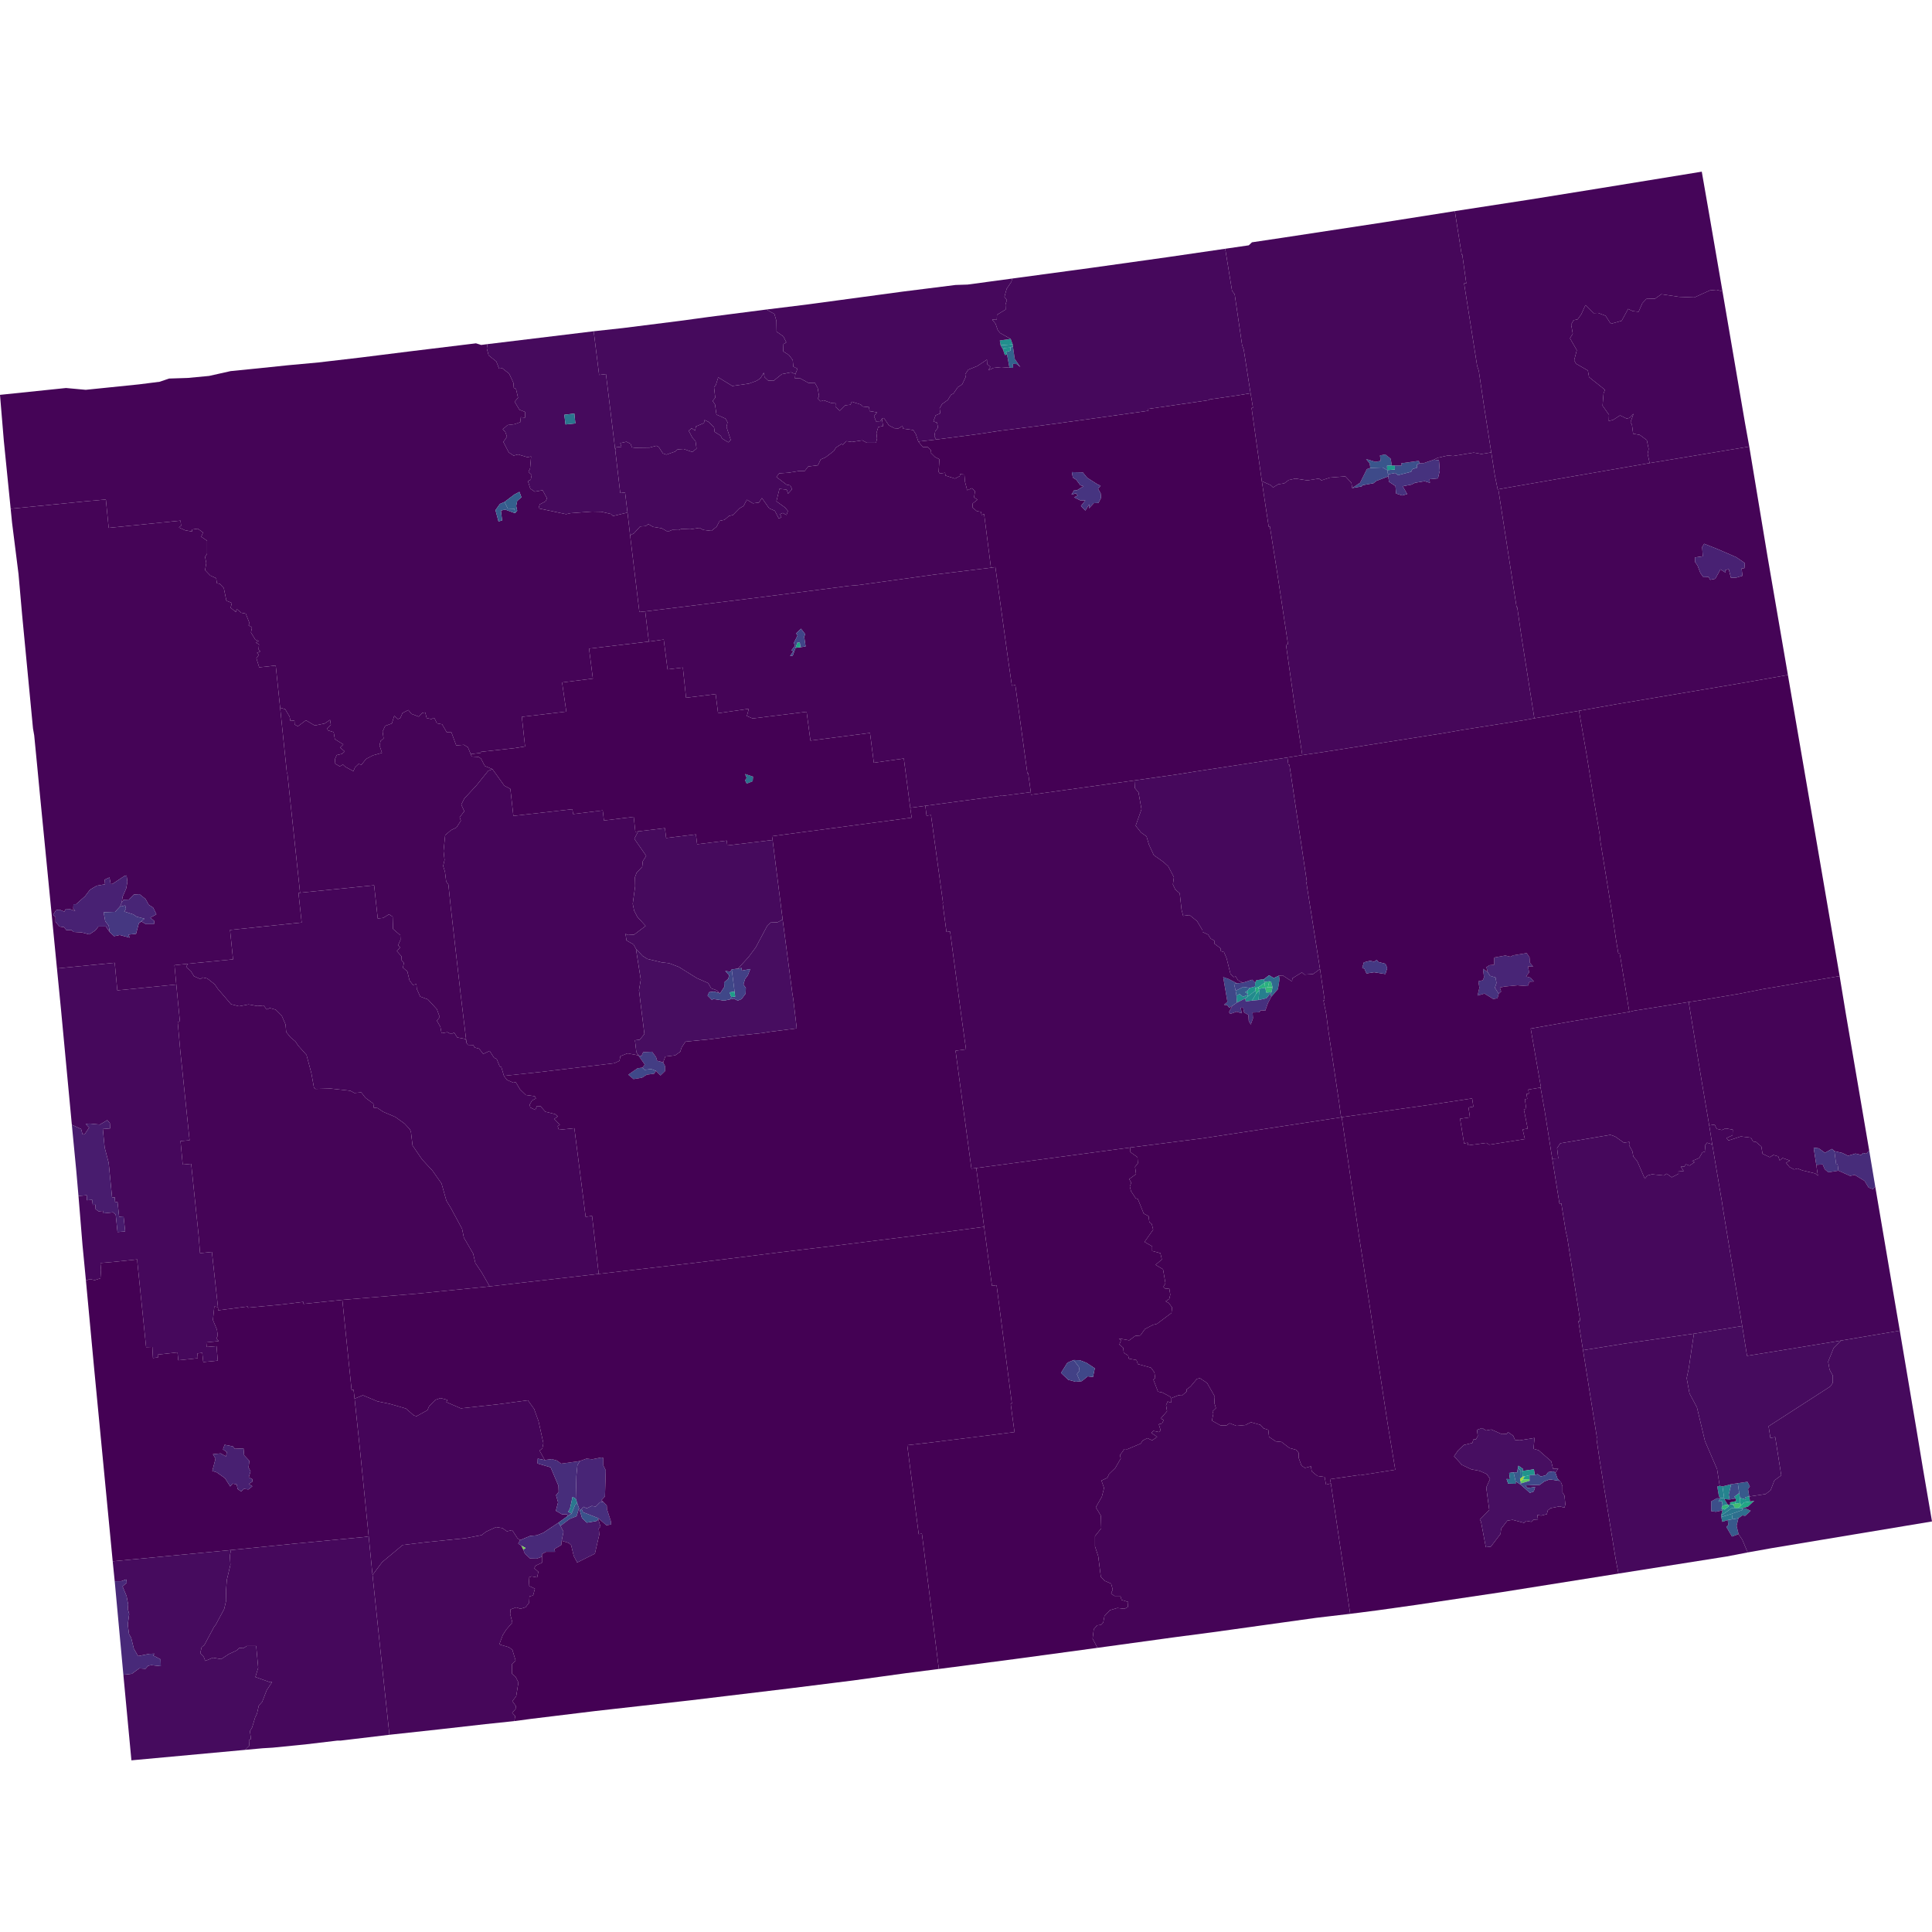 <?xml version="1.0" encoding="utf-8"?>
<!DOCTYPE svg PUBLIC "-//W3C//DTD SVG 1.1//EN" "http://www.w3.org/Graphics/SVG/1.1/DTD/svg11.dtd">
<!-- Generated by geo2svg 2.3.2. https://d3js.org/d3-geo-projection/ -->
<svg version="1.1" xmlns="http://www.w3.org/2000/svg" xmlns:xlink="http://www.w3.org/1999/xlink" width="960" height="960" viewBox="0 0 960 960" fill="none">
  <path id="001963400" fill="#a5db36" d="M755.3,734.8L756.6,733.7L757.6,733.6L756.7,735.1L755.7,736L755.4,736.2Z"></path>
  <path id="001963900" fill="#440154" d="M666.7,555.1L682.5,552.9L713.7,548.5L731.5,545.8L732.1,549.9L729.7,550.3L730.4,555.2L725.5,555.9L727.5,568.2L729.3,567.8L729.5,569.1L738.6,567.9L740,568.8L757.7,566L756.6,561.2L759.1,560.8L757.2,551.2L758.4,551L757.7,546.2L758.9,546L758.5,543.6L759.7,543.4L759.4,541.4L765.5,540.4L767.6,552.3L771.3,575.7L774.9,598.1L775.8,597.9L778,611.7L778.8,615.2L785.2,656.3L784.3,656.5L786.6,670.9L793.5,714.3L793.3,715L794.9,725.8L802.7,774L804.2,781.9L746.4,791.1L704.1,797.4L684.2,800.2L670.9,801.9L661.3,737.1L660.9,735L675.5,732.9L675.6,733.1L693.3,730.3L689.5,707.4L682.2,659.5L677.6,629L675.2,613.6ZM775.7,736.7L773.9,734.7L772.9,731.8L774.3,729.7L771.7,729.8L770.8,726.1L764.5,720.6L762,719.9L762.5,714.5L755.2,715.7L752.8,715.5L751.9,713.4L749.3,711.6L748.7,712.5L746.2,712.6L741,710.3L738.4,710.8L736.5,709.6L733.9,710.5L734.3,713.5L733.4,715.2L732.1,715.3L731.6,717L727.4,718L724.6,720.6L722.5,723.6L726.4,727.9L731.1,730.1L735.3,730.9L738.8,732.5L740.4,734.9L738.5,739.1L740,750.3L735.3,755.1L735.9,756.1L738.3,768.8L740.8,768.5L745.6,762.2L745.9,759.6L749,755.6L751.6,755.2L757.3,756.7L758.3,755.7L760.9,756.2L762,755.1L764.2,755L763.9,752.8L765.8,753.1L768.6,752.4L769.1,750.5L770.5,749.4L775,748.5L777.4,749.2L777.8,747.5L777.4,743.2L776.4,741.6L776.4,738.5Z"></path>
  <path id="003962600" fill="#450457" d="M313.1,266L315,265L318.1,261.6L320.9,261.4L322.1,260.4L324.5,261.8L328.8,262.5L331.8,264.2L334.1,263.3L337.2,263.4L338.6,262.8L343,263L347.6,262.3L349.4,263.3L353.5,263.8L356.1,261.7L357.6,258.8L360,258.3L362.2,256.4L364.2,255.9L367.3,252.7L369.5,251.4L371.1,248.3L374.1,250.1L377.1,249.7L378.6,247.5L382.2,252.6L385,253.8L387,257.7L388.3,257L387.6,255.5L389,254.9L390.8,255.9L391.5,253.9L390.1,252.2L385.8,249.1L387.3,242.9L390.9,243.3L391.6,245.3L393.6,243.1L392.7,241.2L390.8,240.8L385.8,237L387.2,235.2L391.7,234.9L397.3,234L399.9,234L401.6,231.8L406.4,231.2L407.8,228.3L410.3,227.2L414.3,224.1L415.4,222.4L418.1,220.6L418.8,221L420.6,219.2L423.3,219.6L428.5,218.8L430.7,220L435.3,220L435.8,217.9L435.5,215.2L436.4,212.2L438.8,211.7L438.2,208.1L439.2,207.7L441.7,211.4L444.5,212.8L446.4,212.9L448.4,211.7L448.8,213L453.8,213.7L455.1,215.8L456.3,219.4L458.6,222.2L460.9,222.1L462.7,223.8L462.3,224.8L464.6,227.1L466.8,228.2L466.4,234.5L467,235.3L469.6,234.9L469.8,236.3L474.5,237.8L476.9,236.6L477.1,235.6L479.2,235.8L479.5,239.4L480.6,243.6L483,242.6L484.5,244.1L484,247.1L485.7,248.3L483.3,250.2L483.2,252.2L485.4,254L487.4,254.3L487.8,255.9L489,255.4L492.4,282.1L464.4,285.5L426.7,290.7L422,291.1L398,294.2L372.8,297.4L320.6,303.8L317.7,304.1Z"></path>
  <path id="005000100" fill="#46075a" d="M627,239.1L631.3,241L632.6,242.2L635.2,240.6L638.1,240.2L640.4,238.5L643.7,237.8L649.6,238.7L655.4,237.8L656.6,238.7L660.9,237.3L668.5,236.7L671.5,239.9L671.9,242.5L676.6,241.7L677,241.1L682.5,240.1L683.8,239L689.8,236.7L690.2,239.4L693.4,241.5L693.7,245.2L696.7,246.2L699.2,245.5L697,241.6L701.3,240.8L703.1,239.9L707.9,239.1L710.5,239.9L710.3,238.1L714.5,237.7L715.4,233.9L715,228.7L712.5,228.4L714.3,227.5L719.6,226.3L722,226.6L732.3,224.9L736.1,225.6L741,224.8L742.8,236.4L744.2,243.2L744.5,243.1L753.6,301.8L753.9,301.7L756,316.3L762.3,356.2L762.5,356.9L756.9,357.9L726.5,362.7L717.4,364.3L688.1,368.9L658.7,373.5L647.1,375.2L643.9,354.3L643.7,353.4L639,320.3L640,320.1L634.7,285L631,261.6L630.4,261.7Z"></path>
  <path id="001962700" fill="#470e61" d="M772.9,731.8L771.9,731.1L769.3,731.5L768.2,733L765.6,733.7L764.1,732.5L762.6,732.9L762.2,730.1L756.4,730.9L756.9,730L754.5,728.3L754.2,729.6L753.9,731.6L752.1,731.6L749.9,731.9L750.3,735L748.6,734.9L749.4,737.2L753.1,737.3L753.1,736.1L755.5,737.6L760.2,741.8L762.1,741.1L762.8,738.9L759.1,739.4L757.9,738.1L765.1,737.8L767.4,736.1L770,735.1L775.3,735.9L775.7,736.7L776.4,738.5L776.4,741.6L777.4,743.2L777.8,747.5L777.4,749.2L775,748.5L770.5,749.4L769.1,750.5L768.6,752.4L765.8,753.1L763.9,752.8L764.2,755L762,755.1L760.9,756.2L758.3,755.7L757.3,756.7L751.6,755.2L749,755.6L745.9,759.6L745.6,762.2L740.8,768.5L738.3,768.8L735.9,756.1L735.3,755.1L740,750.3L738.5,739.1L740.4,734.9L738.8,732.5L735.3,730.9L731.1,730.1L726.4,727.9L722.5,723.6L724.6,720.6L727.4,718L731.6,717L732.1,715.3L733.4,715.2L734.3,713.5L733.9,710.5L736.5,709.6L738.4,710.8L741,710.3L746.2,712.6L748.7,712.5L749.3,711.6L751.9,713.4L752.8,715.5L755.2,715.7L762.5,714.5L762,719.9L764.5,720.6L770.8,726.1L771.7,729.8L774.3,729.7Z"></path>
  <path id="001962800" fill="#2e6f8e" d="M752.1,731.6L753.1,736.1L753.1,737.3L749.4,737.2L748.6,734.9L750.3,735L749.9,731.9Z"></path>
  <path id="001962900" fill="#38598c" d="M752.1,731.6L753.9,731.6L754.2,729.6L755.4,730.4L755.3,734.8L755.4,736.2L755.5,737.6L753.1,736.1Z"></path>
  <path id="001963000" fill="#2a768e" d="M756.4,730.9L756.6,733.7L755.3,734.8L755.4,730.4L754.2,729.6L754.5,728.3L756.9,730Z"></path>
  <path id="001963100" fill="#20938c" d="M756.4,730.9L762.2,730.1L762.6,732.9L760,733L757.6,733.6L756.6,733.7Z"></path>
  <path id="001963500" fill="#1fa088" d="M757.6,733.6L760,733L760,735L756.7,735.1Z"></path>
  <path id="001963600" fill="#60ca60" d="M755.7,736L756.7,735.1L760,735L760.1,735.8L755.8,737.1Z"></path>
  <path id="001963700" fill="#3f4889" d="M755.4,736.2L755.7,736L755.8,737.1L760.1,735.8L760,735L760,733L762.6,732.9L764.1,732.5L765.6,733.7L768.2,733L769.3,731.5L771.9,731.1L772.9,731.8L773.9,734.7L775.7,736.7L775.3,735.9L770,735.1L767.4,736.1L765.1,737.8L757.9,738.1L759.1,739.4L762.8,738.9L762.1,741.1L760.2,741.8L755.5,737.6Z"></path>
  <path id="003962700" fill="#46085c" d="M305.7,223.6L306.1,222.3L308.8,222L308.2,220.2L311.3,219.5L313.3,220.5L314,222.3L315.6,222.5L322.8,222.4L326.1,221.5L327.3,222.1L329.4,225.3L331.1,225.9L335.4,224.4L336.7,223.3L339.7,223.1L344,224.6L346.1,222.9L345.6,219.2L344,217.4L342.2,214L343.7,212.8L345.4,214L345.8,211.9L349.8,210.2L350.1,208.7L352,209.6L354.8,212.3L355.1,214.6L358.1,216.5L358.8,217.9L361.9,219.8L363.1,218.6L361,212.2L361.5,209.8L360.5,208L356,206L355.3,201L354.1,199.2L355.4,197.6L354.8,192.4L355.7,191.3L356.9,187.5L363.9,191.8L372.2,190.6L376,189.2L377.9,187.9L379.5,185.2L379.9,187.4L381.7,189.1L384.4,189.2L388.5,185.9L393.1,185L395.2,185.9L395,188L397.4,187.9L401.8,190.3L404.9,190.2L406.3,192.8L407,197L406.3,198L407.7,199.4L409.3,198.9L413.2,200.3L415.2,200.4L415.1,202.1L417.3,204.1L420,201.4L422.6,201.1L423.2,199.6L427.7,201L428.7,202L431.8,202.3L432.1,204.3L435.8,204.9L434.3,206.7L435.3,209.4L437.4,209.3L438.2,208.1L438.8,211.7L436.4,212.2L435.5,215.2L435.8,217.9L435.3,220L430.7,220L428.5,218.8L423.3,219.6L420.6,219.2L418.8,221L418.1,220.6L415.4,222.4L414.3,224.1L410.3,227.2L407.8,228.3L406.4,231.2L401.6,231.8L399.9,234L397.3,234L391.7,234.9L387.2,235.2L385.8,237L390.8,240.8L392.7,241.2L393.6,243.1L391.6,245.3L390.9,243.3L387.3,242.9L385.8,249.1L390.1,252.2L391.5,253.9L390.8,255.9L389,254.9L387.6,255.5L388.3,257L387,257.7L385,253.8L382.2,252.6L378.6,247.5L377.1,249.7L374.1,250.1L371.1,248.3L369.5,251.4L367.3,252.7L364.2,255.9L362.2,256.4L360,258.3L357.6,258.8L356.1,261.7L353.5,263.8L349.4,263.3L347.6,262.3L343,263L338.6,262.8L337.2,263.4L334.1,263.3L331.8,264.2L328.8,262.5L324.5,261.8L322.1,260.4L320.9,261.4L318.1,261.6L315,265L313.1,266L311.8,254.7L310.6,244.7L308.2,245Z"></path>
  <path id="003962800" fill="#460a5d" d="M295,164.6L309.6,163L337.4,159.5L352.1,157.5L380.8,153.8L384.8,156L385.8,159.5L385.9,164.8L389.3,167.2L390.7,170.1L389.3,171L389.2,174.6L392,176.4L393.9,178.9L394.2,182.2L396.3,183.2L395.2,185.9L393.1,185L388.5,185.9L384.4,189.2L381.7,189.1L379.9,187.4L379.5,185.2L377.9,187.9L376,189.2L372.2,190.6L363.9,191.8L356.9,187.5L355.7,191.3L354.8,192.4L355.4,197.6L354.1,199.2L355.3,201L356,206L360.5,208L361.5,209.8L361,212.2L363.1,218.6L361.9,219.8L358.8,217.9L358.1,216.5L355.1,214.6L354.8,212.3L352,209.6L350.1,208.7L349.8,210.2L345.8,211.9L345.4,214L343.7,212.8L342.2,214L344,217.4L345.6,219.2L346.1,222.9L344,224.6L339.7,223.1L336.7,223.3L335.4,224.4L331.1,225.9L329.4,225.3L327.3,222.1L326.1,221.5L322.8,222.4L315.6,222.5L314,222.3L313.3,220.5L311.3,219.5L308.2,220.2L308.8,222L306.1,222.3L305.7,223.6L301.1,185.9L297.7,186.3Z"></path>
  <path id="005000200" fill="#46327e" d="M689.7,235.7L693.2,235L694.7,236.1L701.2,234.4L701.8,233.1L704.1,232.4L704.1,230.8L705.4,230.2L707.5,230.1L712.5,228.4L715,228.7L715.4,233.9L714.5,237.7L710.3,238.1L710.5,239.9L707.9,239.1L703.1,239.9L701.3,240.8L697,241.6L699.2,245.5L696.7,246.2L693.7,245.2L693.4,241.5L690.2,239.4L689.8,236.7Z"></path>
  <path id="005000300" fill="#3c508b" d="M689.3,233.6L693.1,233.3L693.1,231.3L696.5,231.3L696.3,230.2L705,229L705.4,230.2L704.1,230.8L704.1,232.4L701.8,233.1L701.2,234.4L694.7,236.1L693.2,235L689.7,235.7Z"></path>
  <path id="005000400" fill="#1e9b8a" d="M691.6,231.3L693.1,231.3L693.1,233.3L689.3,233.6L689.2,231.4Z"></path>
  <path id="005000500" fill="#3e4a89" d="M671.9,242.5L675.8,239.9L679.2,233.1L680.9,232.5L687,232.3L689.3,233.6L689.7,235.7L689.8,236.7L683.8,239L682.5,240.1L677,241.1L676.6,241.7Z"></path>
  <path id="005000600" fill="#39568c" d="M691.6,231.3L689.2,231.4L689.3,233.6L687,232.3L680.9,232.5L680.6,230.3L678.8,228.1L683.5,229.5L686,229L685.7,226.3L688.3,225.8L691,227.9Z"></path>
  <path id="005000700" fill="#46075a" d="M608.8,123.6L620.5,121.9L622.1,120.4L637.5,118.1L687.4,110.5L722.9,104.9L726.3,126.6L726.6,126.5L728.6,140.8L727.5,140.8L734,181.9L734.8,184.2L737.3,201.1L741,224.8L736.1,225.6L732.3,224.9L722,226.6L719.6,226.3L714.3,227.5L712.5,228.4L707.5,230.1L705.4,230.2L705,229L696.3,230.2L696.5,231.3L693.1,231.3L691.6,231.3L691,227.9L688.3,225.8L685.7,226.3L686,229L683.5,229.5L678.8,228.1L680.6,230.3L680.9,232.5L679.2,233.1L675.8,239.9L671.9,242.5L671.5,239.9L668.5,236.7L660.9,237.3L656.6,238.7L655.4,237.8L649.6,238.7L643.7,237.8L640.4,238.5L638.1,240.2L635.2,240.6L632.6,242.2L631.3,241L627,239.1L621.9,202.7L622.6,202.6L621.4,195.4L618,173.7L617.2,171.5L613.5,146.2L612.2,144.5Z"></path>
  <path id="007967600" fill="#440154" d="M489,609.6L485.1,580.4L561.6,570.2L561.7,572.5L565.2,575L565.4,578L564,579.8L564.5,583.4L561.1,585.9L562.1,587.7L561.4,589.6L562,591.9L564.3,595.4L565.4,595.8L568.3,603L570.7,604.3L571.1,607.2L572.3,608.2L573,611L568.7,617.1L572.5,619.3L572.5,621.6L576.6,622.7L577.3,625.8L574.2,628.5L577.9,630.7L579.1,637.6L578.1,639.4L579.1,640.4L581,640.2L581.5,643.3L581,645.4L579.2,646.6L580.8,647.5L582.4,649.7L582.1,652.4L574.9,657.8L572.9,658.3L568.9,660.4L566.6,663.6L564.1,663.8L561.1,666L556,665.1L557,666.1L556.2,668.1L558.1,669.7L558.4,672.2L560.6,673.6L560.9,675.1L564.7,675.8L565.4,677.8L571.9,679.6L573.6,681.9L574,684.7L573.1,685.5L575.4,691.5L577.5,691.9L581.6,694.1L581.8,694.8L581.9,697L580.2,696.4L579.4,698.2L579.9,701.2L576.7,704.9L578.3,705.5L577.4,707.3L575.8,707.7L576.7,710.7L575.9,711.6L573.1,711L572.1,712L575,714L572.5,715.7L570.1,714.6L567.8,715.8L566.8,717.3L560.2,720.1L558.7,720L556.5,723.1L556.9,724.7L554.2,729.4L551.1,732.4L550.2,734.3L547.3,735.7L548.6,739.4L547.5,743.7L544.5,749L547,753.1L547.2,759.4L544.1,763.3L544.1,768.4L545.7,773.3L547,783.5L548.9,785.5L552.1,786.9L552.9,789.8L552.1,791.8L553.7,793L556.7,793L557.3,795L560.6,796L560.4,798.5L558.8,799.4L555.2,799L551.5,800.1L548.8,803L548.2,806.2L547.1,807.4L545.2,807.6L543.5,809.5L542.9,814.2L545.3,818.8L504,824.4L466.5,829.3L458.1,762.1L456.5,762.3L450.8,718.1L462.3,716.8L504.1,711.6L502.2,697.5L502.8,697.4L495.2,638.6L492.9,638.9ZM537.5,686.3L540.5,683.9L543.1,684.2L544,679.9L539.9,677.2L536.6,675.9L533.5,675.8L530.4,677.1L527.2,682.2L530.8,685.6L534.5,686.6Z"></path>
  <path id="007967700" fill="#3f4889" d="M537.5,686.3L536.6,686.2L535.1,682.8L536.4,681.1L536.1,679.2L533.5,675.8L536.6,675.9L539.9,677.2L544,679.9L543.1,684.2L540.5,683.9Z"></path>
  <path id="007967800" fill="#424186" d="M533.5,675.8L536.1,679.2L536.4,681.1L535.1,682.8L536.6,686.2L537.5,686.3L534.5,686.6L530.8,685.6L527.2,682.2L530.4,677.1Z"></path>
  <path id="007968000" fill="#450457" d="M581.8,694.8L585.6,693.3L587.2,693.5L589.6,691.5L589.6,690.4L591.6,688.9L594.7,685.2L596.2,684.8L599.8,687.2L603.6,693.9L603.4,697.1L604.2,699.7L602.5,701.3L602.9,702.5L602.2,705.9L606.5,708.3L609.4,708.3L611,707.2L614.4,708.5L618.8,708.1L621.6,706.7L626.3,708L627.8,709.7L630.2,710.5L630.6,714L633.9,716.2L636.8,716.5L640.7,719.5L644,720.4L645.3,721.9L645.3,724.4L646.7,728.2L648.4,729.4L651.4,728.6L651.8,731.1L654.6,733.4L658.2,733.9L658.9,737.7L661.3,737.1L670.9,801.9L653.9,803.9L602.2,811.1L583.9,813.5L545.3,818.8L542.9,814.2L543.5,809.5L545.2,807.6L547.1,807.4L548.2,806.2L548.8,803L551.5,800.1L555.2,799L558.8,799.4L560.4,798.5L560.6,796L557.3,795L556.7,793L553.7,793L552.1,791.8L552.9,789.8L552.1,786.9L548.9,785.5L547,783.5L545.7,773.3L544.1,768.4L544.1,763.3L547.2,759.4L547,753.1L544.5,749L547.5,743.7L548.6,739.4L547.3,735.7L550.2,734.3L551.1,732.4L554.2,729.4L556.9,724.7L556.5,723.1L558.7,720L560.2,720.1L566.8,717.3L567.8,715.8L570.1,714.6L572.5,715.7L575,714L572.1,712L573.1,711L575.9,711.6L576.7,710.7L575.8,707.7L577.4,707.3L578.3,705.5L576.7,704.9L579.9,701.2L579.4,698.2L580.2,696.4L581.9,697Z"></path>
  <path id="007968100" fill="#440154" d="M561.6,570.2L597.7,565.6L666.4,555.2L666.7,555.1L675.2,613.6L677.6,629L682.2,659.5L689.5,707.4L693.3,730.3L675.6,733.1L675.5,732.9L660.9,735L661.3,737.1L658.9,737.7L658.2,733.9L654.6,733.4L651.8,731.1L651.4,728.6L648.4,729.4L646.7,728.2L645.3,724.4L645.3,721.9L644,720.4L640.7,719.5L636.8,716.5L633.9,716.2L630.6,714L630.2,710.5L627.8,709.7L626.3,708L621.6,706.7L618.8,708.1L614.4,708.5L611,707.2L609.4,708.3L606.5,708.3L602.2,705.9L602.9,702.5L602.5,701.3L604.2,699.7L603.4,697.1L603.6,693.9L599.8,687.2L596.2,684.8L594.7,685.2L591.6,688.9L589.6,690.4L589.6,691.5L587.2,693.5L585.6,693.3L581.8,694.8L581.6,694.1L577.5,691.9L575.4,691.5L573.1,685.5L574,684.7L573.6,681.9L571.9,679.6L565.4,677.8L564.7,675.8L560.9,675.1L560.6,673.6L558.4,672.2L558.1,669.7L556.2,668.1L557,666.1L556,665.1L561.1,666L564.1,663.8L566.6,663.6L568.9,660.4L572.9,658.3L574.9,657.8L582.1,652.4L582.4,649.7L580.8,647.5L579.2,646.6L581,645.4L581.5,643.3L581,640.2L579.1,640.4L578.1,639.4L579.1,637.6L577.9,630.7L574.2,628.5L577.3,625.8L576.6,622.7L572.5,621.6L572.5,619.3L568.7,617.1L573,611L572.3,608.2L571.1,607.2L570.7,604.3L568.3,603L565.4,595.8L564.3,595.4L562,591.9L561.4,589.6L562.1,587.7L561.1,585.9L564.5,583.4L564,579.8L565.4,578L565.2,575L561.7,572.5Z"></path>
  <path id="009956400" fill="#482576" d="M744.7,493.8L742.8,490.8L743.6,488.4L743.1,485.7L740.4,484.9L739.2,483L738.6,480.6L740.1,479.6L742.4,479.4L742.5,475.8L748,474.8L750.5,475.4L751.9,474.7L758.6,473.6L760,475.7L760.2,478.4L761.8,480.3L759.3,480.2L759.8,483.2L758.3,485.2L760.5,485.8L762.2,487.7L760,487.8L759.1,490L753.9,489.6L747.7,490.2L745.3,490.7L745.9,492.7Z"></path>
  <path id="009956500" fill="#46327e" d="M739.2,483L740.4,484.9L743.1,485.7L743.6,488.4L742.8,490.8L744.7,493.8L744.1,496L742,496.4L737.6,493.7L734.2,494.7L735.1,490.8L734.6,487.6L736.8,487.1L737.4,485.6L736.9,481.4Z"></path>
  <path id="009956600" fill="#440154" d="M639.7,376.4L647.1,375.2L658.7,373.5L688.1,368.9L717.4,364.3L726.5,362.7L756.9,357.9L762.5,356.9L784.6,353.2L788.4,375.1L791.6,395.1L794.9,414.9L795.1,417.3L801.1,454.2L803,466.9L804.1,473.6L804.8,473.5L809.6,502.8L781.5,507.4L760.6,511.1L765.7,540.4L765.5,540.4L759.4,541.4L759.7,543.4L758.5,543.6L758.9,546L757.7,546.2L758.4,551L757.2,551.2L759.1,560.8L756.6,561.2L757.7,566L740,568.8L738.6,567.9L729.5,569.1L729.3,567.8L727.5,568.2L725.5,555.9L730.4,555.2L729.7,550.3L732.1,549.9L731.5,545.8L713.7,548.5L682.5,552.9L666.7,555.1L666.4,555.2L665.4,547.9L659.9,511L659,503.8L657.6,497.1L658.2,497L655.9,481.5L649.1,438.3L649.4,438.3L640.7,380L640.2,380.1ZM676.9,480.9L678,481.4L679,483.7L682.8,483.1L688.4,484L689.3,481L688.4,478.9L684.9,478L684.1,477L682.7,477.9L680.9,477.4L677.7,478.2ZM744.7,493.8L745.9,492.7L745.3,490.7L747.7,490.2L753.9,489.6L759.1,490L760,487.8L762.2,487.7L760.5,485.8L758.3,485.2L759.8,483.2L759.3,480.2L761.8,480.3L760.2,478.4L760,475.7L758.6,473.6L751.9,474.7L750.5,475.4L748,474.8L742.5,475.8L742.4,479.4L740.1,479.6L738.6,480.6L739.2,483L736.9,481.4L737.4,485.6L736.8,487.1L734.6,487.6L735.1,490.8L734.2,494.7L737.6,493.7L742,496.4L744.1,496Z"></path>
  <path id="009956700" fill="#443983" d="M676.9,480.9L677.7,478.2L680.9,477.4L682.7,477.9L684.1,477L684.9,478L688.4,478.9L689.3,481L688.4,484L682.8,483.1L679,483.7L678,481.4Z"></path>
  <path id="011950200" fill="#450559" d="M722.9,104.9L760.5,99.1L795.9,93.4L845.6,85.3L849.4,107.1L855.9,144.8L852.9,144L849.6,144.3L841.9,147.8L834.3,147.5L825.5,146.2L822.4,148.4L818.1,148.5L816.1,150.6L814.2,154.9L811.3,154.6L809,153.5L805.8,159.4L800.4,160.9L797.8,156.9L794.1,155.5L791.8,155.6L787.8,151.6L785.7,156.2L783.9,158.7L781.9,159.1L780.7,161.3L781.5,165.8L780.1,168.1L783.5,174L782.2,179L783.1,180.7L789,184.1L789.6,187.4L797.5,193.7L796.8,195.5L796.3,201.6L799.5,206.1L799.4,209.2L801.6,208.6L805,206.4L808.3,208L809.8,207.6L811.7,205.6L810.2,209.8L810.9,211L811.5,215.5L814.8,216.1L818.3,218.7L819.2,223.1L818.7,225.5L819.7,230.1L744.5,243.1L744.2,243.2L742.8,236.4L741,224.8L737.3,201.1L734.8,184.2L734,181.9L727.5,140.8L728.6,140.8L726.6,126.5L726.3,126.6Z"></path>
  <path id="011950300" fill="#450559" d="M855.9,144.8L867.1,210.3L869.2,221.9L819.7,230.1L818.7,225.5L819.2,223.1L818.3,218.7L814.8,216.1L811.5,215.5L810.9,211L810.2,209.8L811.7,205.6L809.8,207.6L808.3,208L805,206.4L801.6,208.6L799.4,209.2L799.5,206.1L796.3,201.6L796.8,195.5L797.5,193.7L789.6,187.4L789,184.1L783.1,180.7L782.2,179L783.5,174L780.1,168.1L781.5,165.8L780.7,161.3L781.9,159.1L783.9,158.7L785.7,156.2L787.8,151.6L791.8,155.6L794.1,155.5L797.8,156.9L800.4,160.9L805.8,159.4L809,153.5L811.3,154.6L814.2,154.9L816.1,150.6L818.1,148.5L822.4,148.4L825.5,146.2L834.3,147.5L841.9,147.8L849.6,144.3L852.9,144Z"></path>
  <path id="013000100" fill="#433d84" d="M329.5,527.9L330.5,529.8L330.5,532.2L328.2,534.4L325.9,532.1L323.6,531.2L320.3,531.6L319.2,530.5L320.4,529L317.2,524.4L318.7,524.8L319.6,522.8L324,522.6L326,525.3L326.5,527.1Z"></path>
  <path id="013000200" fill="#3f4889" d="M319.2,530.5L320.3,531.6L323.6,531.2L325.9,532.1L325.1,533.5L321.4,534L319,535.5L314.8,536.2L312.2,534L316.8,530.8Z"></path>
  <path id="013000300" fill="#440154" d="M250.4,534.6L268.2,532.7L305.3,528.3L307.8,527.1L308.3,524.8L311.8,523.4L317.2,524.4L320.4,529L319.2,530.5L316.8,530.8L312.2,534L314.8,536.2L319,535.5L321.4,534L325.1,533.5L325.9,532.1L328.2,534.4L330.5,532.2L330.5,529.8L329.5,527.9L330.6,525L335.5,524.4L338,522.6L338.7,520.5L340.6,517.6L352.7,516.4L366.3,514.6L378.9,513.3L382.5,512.7L395.9,511L394.2,496.6L393.7,493.5L388.9,456.9L383.9,417.4L383.6,415.5L453,406.3L452.3,401.4L459.8,400.4L460.4,405.3L462.6,405L468.6,448.7L468.4,448.8L470.3,463.1L472.1,462.9L477.8,505.7L480,521.4L474.8,522.1L482.7,580.7L485.1,580.4L489,609.6L474.8,611.5L413.2,619.2L386.4,622.4L361.7,625.5L341,628L297.5,633L294.2,604.2L291,604.6L285.4,560.6L277.7,561.4L277.1,559.6L278.2,558.9L275.4,556L277.2,554.7L275.8,553.6L271,552.4L268.6,549.7L266.8,549.6L266,551.5L263.5,550.3L263.2,548.9L264.3,546.9L266.3,545.8L265.7,544.7L261.3,544.1L258.4,541.3L256.2,537.6L255.1,538L251.9,536.6Z"></path>
  <path id="013000400" fill="#450457" d="M139.2,351.7L141.7,352.4L143.9,356.1L144.3,358.2L146.3,358L146.4,360L148,360.9L152,357.9L156.4,360.5L161.3,359.5L164,357.7L164.4,360.2L162.6,362L162.9,362.9L165.8,363.8L166.4,367.3L170.6,369.9L169,371.5L171.3,373.4L169.9,374.6L167.3,375.2L166.4,377.3L166.6,379.5L168.8,380.8L170.4,379.9L171.7,381.1L175.6,383.2L176.4,381.3L178.2,379.6L179.6,380L181.9,377.1L185.4,375.3L189.8,374.1L188.6,370.4L189.1,368.2L190.6,366.9L190.1,363.5L191.4,360.7L194.7,359.5L195.9,355.7L197.7,357.3L198.9,356.8L200,354.3L202.9,352.8L204.4,354.7L208.1,356.1L209.9,354.2L211.3,354L212,356.8L214.3,357.3L215.8,356.7L217.1,359.4L219.7,359.9L222,363.9L224.3,363.9L226.7,370.4L230.5,370.1L232.5,371.3L233.9,374.7L234.4,375.9L237.7,376.1L239,376.9L240.9,380.6L244.7,382.2L242.6,383L236.8,390.2L230.7,396.8L229.2,399.8L230.7,403.1L228.4,406.1L229,407.8L226.8,411.2L224.1,412.5L221.2,415L220.4,422.9L220.9,427.3L220.2,430.3L221.1,433.2L221.7,438L222.8,439.5L224,451L228.8,493.2L231.8,518.2L231.4,516.3L227.2,515.5L225.7,513.1L224.1,513.8L222.3,512.9L219.4,513.4L218.8,510.2L217.1,507.2L218.5,505.4L217.1,501.5L212.6,496.6L208.8,495.2L207.1,491.4L206.9,489L205.2,489.4L203.5,487.2L202.4,482.7L200.2,480.8L200.7,478.5L199.6,477.3L199.5,475.2L197.2,472.6L198.8,470.8L197.8,469.7L199,467L198.9,464.7L195.3,461.6L195.1,455.5L193.3,454.3L190.4,456.1L187.7,456.4L185.9,439.9L149.1,443.6L142.8,384.4L142.6,384.5Z"></path>
  <path id="013940100" fill="#450559" d="M244.7,382.2L250.6,390.4L253.6,392L255.1,405.4L284.4,402.1L284.8,404.5L299.5,402.7L300.1,407.7L314.9,405.9L315.7,413.3L317.1,413.1L315.2,416.8L321.1,425.3L319.4,427.9L319.1,430.7L316.3,433.7L315.5,435.9L315.6,440.4L314.4,449.1L315.1,452.5L316.7,455.6L320.8,460.1L315.1,464.4L311.9,464.6L310.8,464L311.3,467.3L314.8,469.3L316,471.5L318.4,486.8L317.5,492L320.2,513.8L317.9,516.6L315.5,516.9L316.2,522.8L317.2,524.4L311.8,523.4L308.3,524.8L307.8,527.1L305.3,528.3L268.2,532.7L250.4,534.6L249.1,530.2L248.3,529.9L246.8,526.2L245.5,525.6L243.3,522.2L240.1,523.7L238.1,521.1L235.8,520.5L235.2,519.3L232.5,519.2L231.8,518.2L228.8,493.2L224,451L222.8,439.5L221.7,438L221.1,433.2L220.2,430.3L220.9,427.3L220.4,422.9L221.2,415L224.1,412.5L226.8,411.2L229,407.8L228.4,406.1L230.7,403.1L229.2,399.8L230.7,396.8L236.8,390.2L242.6,383Z"></path>
  <path id="013940201" fill="#460a5d" d="M317.1,413.1L330.4,411.5L331,416.4L345.8,414.6L346.4,419.5L361.1,417.7L361.4,420.1L383.9,417.4L388.9,456.9L386.3,458.3L382.9,458.4L381.3,459.9L375.5,470.8L371.9,475.6L366.7,481.3L363.6,481.7L362.9,482.8L360.4,482.5L362.3,484.6L361.9,486.3L359.8,488.2L359.9,490.4L357.8,493.6L355.9,492L353.4,491.1L351.9,488.5L346.2,486L337.4,480.5L332.4,478.6L328.8,478.2L321.7,476.5L319.3,475L316,471.5L314.8,469.3L311.3,467.3L310.8,464L311.9,464.6L315.1,464.4L320.8,460.1L316.7,455.6L315.1,452.5L314.4,449.1L315.6,440.4L315.5,435.9L316.3,433.7L319.1,430.7L319.4,427.9L321.1,425.3L315.2,416.8Z"></path>
  <path id="013940202" fill="#470d60" d="M316,471.5L319.3,475L321.7,476.5L328.8,478.2L332.4,478.6L337.4,480.5L346.2,486L351.9,488.5L353.4,491.1L355.9,492L357.8,493.6L354.8,492.7L352.4,493L351.6,494.7L353.7,496.8L354.5,496.4L359.8,497.2L362.7,496.6L364.6,496.2L366.6,497.2L368.5,496.4L370.5,493.7L370.6,490.9L369.4,489.2L370.2,486.5L371.6,484.6L372.8,481.5L368.6,482.3L368.5,481L366.7,481.3L371.9,475.6L375.5,470.8L381.3,459.9L382.9,458.4L386.3,458.3L388.9,456.9L393.7,493.5L394.2,496.6L395.9,511L382.5,512.7L378.9,513.3L366.3,514.6L352.7,516.4L340.6,517.6L338.7,520.5L338,522.6L335.5,524.4L330.6,525L329.5,527.9L326.5,527.1L326,525.3L324,522.6L319.6,522.8L318.7,524.8L317.2,524.4L316.2,522.8L315.5,516.9L317.9,516.6L320.2,513.8L317.5,492L318.4,486.8Z"></path>
  <path id="013940300" fill="#424086" d="M363.4,495.4L365.3,495.2L365,492.7L363.6,481.7L366.7,481.3L368.5,481L368.6,482.3L372.8,481.5L371.6,484.6L370.2,486.5L369.4,489.2L370.6,490.9L370.5,493.7L368.5,496.4L366.6,497.2L364.6,496.2L362.7,496.6Z"></path>
  <path id="013940400" fill="#3f4788" d="M357.8,493.6L359.9,490.4L359.8,488.2L361.9,486.3L362.3,484.6L360.4,482.5L362.9,482.8L363.6,481.7L365,492.7L362.5,493.1L363.4,495.4L362.7,496.6L359.8,497.2L354.5,496.4L353.7,496.8L351.6,494.7L352.4,493L354.8,492.7Z"></path>
  <path id="013940500" fill="#1e9d89" d="M365,492.7L365.3,495.2L363.4,495.4L362.5,493.1Z"></path>
  <path id="015957700" fill="#450457" d="M839.1,497.9L844.5,497.1L864.2,493.8L875.8,491.5L893,488.6L914.1,485L917.2,503.8L928.8,571.7L927.3,573.3L925.8,572.9L924.7,573.9L922,573.2L918.3,574.3L915.4,572.9L911.5,572L910.3,570.9L906.8,572.8L903.7,570.6L901.2,570.3L902.5,578.8L903.3,584.2L902,583.1L895.7,581.6L893.1,580.6L891.5,581.1L889.2,579.9L887.5,577.8L889.4,576.7L885.8,575.4L884.3,576.6L883.6,574.6L881.2,573.9L879.4,575L875.8,573.3L875.2,569.7L872.5,567.4L871.1,567.2L870,565.3L865,564.7L858.9,566.7L857.9,565.5L860.9,564.1L861,561.3L857.4,560.7L855.6,561.5L853,560.9L852,558.8L849.3,559.2L845.6,537.4Z"></path>
  <path id="015957800" fill="#46337f" d="M911.5,572L912.4,578.7L913.1,578.5L913.5,581.7L908.5,582.5L906.7,581L905.7,578.6L902.5,578.8L901.2,570.3L903.7,570.6L906.8,572.8L910.3,570.9Z"></path>
  <path id="015957900" fill="#472c7a" d="M911.5,572L915.4,572.9L918.3,574.3L922,573.2L924.7,573.9L925.8,572.9L927.3,573.3L928.8,571.7L931.8,589.6L930.7,590.9L928.5,590.1L926.5,586.8L921.6,583.8L919.3,584.3L913.5,581.7L913.1,578.5L912.4,578.7Z"></path>
  <path id="015958000" fill="#450559" d="M849.3,559.2L852,558.8L853,560.9L855.6,561.5L857.4,560.7L861,561.3L860.9,564.1L857.9,565.5L858.9,566.7L865,564.7L870,565.3L871.1,567.2L872.5,567.4L875.2,569.7L875.8,573.3L879.4,575L881.2,573.9L883.6,574.6L884.3,576.6L885.8,575.4L889.4,576.7L887.5,577.8L889.2,579.9L891.5,581.1L893.1,580.6L895.7,581.6L902,583.1L903.3,584.2L902.5,578.8L905.7,578.6L906.7,581L908.5,582.5L913.5,581.7L919.3,584.3L921.6,583.8L926.5,586.8L928.5,590.1L930.7,590.9L931.8,589.6L942.3,651.3L944,661.2L914.9,666.1L887.4,670.6L868.1,673.7L865.7,658.9L856.1,600.4L855.7,597.6L850.8,568.6Z"></path>
  <path id="017967800" fill="#2c728e" d="M370.2,387.7L371,386.6L370.2,384.6L374.2,385.9L374,388.2L371,389.4Z"></path>
  <path id="017967900" fill="#440154" d="M233.9,374.7L238.9,374.1L238.9,373.6L256,371.7L260.9,370.9L259.3,356.2L281.4,353.6L279.3,339.1L294.6,337.2L292.7,322.3L322.4,318.8L329.8,317.8L331.7,332.6L339.3,331.7L340.9,346.7L355.6,344.9L356.8,354.4L372.1,352.2L371.1,355.8L374,357L400.8,353.7L402.7,368L432.3,364.2L434.2,379L449.1,376.9L452.3,401.4L453,406.3L383.6,415.5L383.9,417.4L361.4,420.1L361.1,417.7L346.4,419.5L345.8,414.6L331,416.4L330.4,411.5L317.1,413.1L315.7,413.3L314.9,405.9L300.1,407.7L299.5,402.7L284.8,404.5L284.4,402.1L255.1,405.4L253.6,392L250.6,390.4L244.7,382.2L240.9,380.6L239,376.9L237.7,376.1L234.4,375.9ZM370.2,387.7L371,389.4L374,388.2L374.2,385.9L370.2,384.6L371,386.6Z"></path>
  <path id="019955100" fill="#440154" d="M456.3,219.4L465.2,218.4L486,215.7L497.2,214L517.9,211.4L542.1,208.1L570.7,204.1L570.5,203.2L600.9,198.8L600.8,198.5L615.4,196.4L621.4,195.4L622.6,202.6L621.9,202.7L627,239.1L630.4,261.7L631,261.6L634.7,285L640,320.1L639,320.3L643.7,353.4L643.9,354.3L647.1,375.2L639.7,376.4L594.3,383.3L585.6,384.7L563.7,387.8L512.3,394.9L512.2,393.6L510.9,384.2L510.5,384.3L504.5,340.4L502.8,340.7L500.7,326.1L494.6,281.8L492.4,282.1L489,255.4L487.8,255.9L487.4,254.3L485.4,254L483.2,252.2L483.3,250.2L485.7,248.3L484,247.1L484.5,244.1L483,242.6L480.6,243.6L479.5,239.4L479.2,235.8L477.1,235.6L476.9,236.6L474.5,237.8L469.8,236.3L469.6,234.9L467,235.3L466.4,234.5L466.8,228.2L464.6,227.1L462.3,224.8L462.7,223.8L460.9,222.1L458.6,222.2ZM532.4,245.8L534.6,245.1L535.5,246.3L533.7,247.1L536.7,248.6L539.3,248.7L537.1,251.4L539.3,253.7L541.2,250.6L541.1,252.6L543.5,250L545.8,249.9L547.1,247.4L546.9,245.1L545.6,242.9L546.9,241.3L545.7,240.9L540.2,237.4L538,234.7L532.6,234.6L533.1,237.3L534.8,238.4L536.8,241.1L538.4,241.6L535.2,243.6L533.8,243.5Z"></path>
  <path id="019955200" fill="#463480" d="M532.4,245.8L533.8,243.5L535.2,243.6L538.4,241.6L536.8,241.1L534.8,238.4L533.1,237.3L532.6,234.6L538,234.7L540.2,237.4L545.7,240.9L546.9,241.3L545.6,242.9L546.9,245.1L547.1,247.4L545.8,249.9L543.5,250L541.1,252.6L541.2,250.6L539.3,253.7L537.1,251.4L539.3,248.7L536.7,248.6L533.7,247.1L535.5,246.3L534.6,245.1Z"></path>
  <path id="021000200" fill="#2a768e" d="M855.2,753.1L860.6,749.3L861.9,749.5L865.7,749.5L865.7,749.6L865.8,750.3L860.5,752.2L855.3,753.8Z"></path>
  <path id="021000300" fill="#2a788e" d="M855.3,753.8L860.5,752.2L860.9,754.9L858.5,755.3L855.8,756.2Z"></path>
  <path id="021000401" fill="#375a8c" d="M858.5,755.3L860.9,754.9L863.8,754.4L862.9,758.2L863.9,762.3L860.6,763.5L857.8,758.7L858.8,757.7Z"></path>
  <path id="021000402" fill="#2e6f8e" d="M860.5,752.2L865.8,750.3L865.7,749.6L867.2,749.5L869.9,750.7L867.2,753.2L865.8,753L863.8,754.4L860.9,754.9Z"></path>
  <path id="021000501" fill="#22a785" d="M862.1,749.2L863.8,749.2L865.2,747.9L866.7,746.5L869.6,746.1L871.7,745.7L868.6,748.6L865.7,749.5L861.9,749.5Z"></path>
  <path id="021000600" fill="#42be71" d="M860.9,747.4L862.2,747.2L864.7,746.8L865.2,747.9L863.8,749.2L862.1,749.2Z"></path>
  <path id="021000700" fill="#26828e" d="M855.9,750.5L855.4,749.4L856.9,750.1L859.1,748.4L858.6,747.7L859.8,747.5L860.9,747.4L862.1,749.2L861.9,749.5L860.6,749.3L855.2,753.1Z"></path>
  <path id="021000800" fill="#22a785" d="M862.6,745.9L862.2,747.2L860.9,747.4L859.8,747.5L859.6,746.5Z"></path>
  <path id="021000900" fill="#287d8e" d="M854.8,744.5L854.9,744.5L856.7,744.3L856.8,744.9L858.6,747.7L855.9,748.1L855.6,745.9L853.9,746.2Z"></path>
  <path id="021001000" fill="#31b57b" d="M855.9,748.1L858.6,747.7L858.6,747.7L859.1,748.4L856.9,750.1L855.4,749.4Z"></path>
  <path id="021001100" fill="#3c4f8a" d="M854.8,744.5L853.9,746.2L855.6,745.9L855.9,748.1L855.4,749.4L855.9,750.5L852.6,751.2L850.3,750.9L850.3,746L853.1,744.5Z"></path>
  <path id="021001200" fill="#26818e" d="M854.5,738.3L855.9,738.6L856.7,744.3L854.9,744.5L854.1,743.4L853.3,738.6Z"></path>
  <path id="021001300" fill="#25848e" d="M856.7,744.3L855.9,738.6L860.2,737.5L859,742.7L859.4,745.1L856.8,744.9Z"></path>
  <path id="021001401" fill="#1f968b" d="M862.6,745.9L862.4,744.6L861.8,743.7L864.2,741.9L864.6,744.3L864.7,746.8L862.2,747.2Z"></path>
  <path id="021001402" fill="#3e4a89" d="M859.4,745.1L859,742.7L860.2,737.5L863.5,737L864.2,741.9L861.8,743.7L862.4,744.6Z"></path>
  <path id="021001501" fill="#375a8c" d="M864.2,741.9L863.5,737L868.3,736.3L869.5,738.6L868.6,739.9L869.2,743.6L867.3,743.9L867.5,745.1L864.6,744.3Z"></path>
  <path id="021001502" fill="#1f958b" d="M864.6,744.3L867.5,745.1L867.3,743.9L869.2,743.6L869.6,746.1L866.7,746.5L865.2,747.9L864.7,746.8Z"></path>
  <path id="021001901" fill="#460b5e" d="M841.7,662.7L865.7,658.9L868.1,673.7L887.4,670.6L914.9,666.1L911.1,669.9L908.4,676.6L909.1,680.6L910.7,683.5L910.7,687.1L909.5,688.9L878.8,708.7L879.7,714.5L882.1,714.1L885.1,733.1L881.7,735.6L879.8,740.5L877.3,742.4L869.2,743.6L868.6,739.9L869.5,738.6L868.3,736.3L863.5,737L860.2,737.5L855.9,738.6L854.5,738.3L853.2,730L847.2,716.1L843.2,699.3L839.5,692.4L838.1,684.8L839.1,680.1Z"></path>
  <path id="021001902" fill="#46085c" d="M786.6,670.9L807.4,667.6L841.7,662.7L839.1,680.1L838.1,684.8L839.5,692.4L843.2,699.3L847.2,716.1L853.2,730L854.5,738.3L853.3,738.6L854.1,743.4L854.9,744.5L854.8,744.5L853.1,744.5L850.3,746L850.3,750.9L852.6,751.2L855.9,750.5L855.2,753.1L855.3,753.8L855.8,756.2L858.5,755.3L858.8,757.7L857.8,758.7L860.6,763.5L863.9,762.3L865.8,765.2L868.4,771.4L858,773.4L804.2,781.9L802.7,774L794.9,725.8L793.3,715L793.5,714.3Z"></path>
  <path id="021002000" fill="#460a5d" d="M863.8,754.4L865.8,753L867.2,753.2L869.9,750.7L867.2,749.5L865.7,749.6L865.7,749.5L868.6,748.6L871.7,745.7L869.6,746.1L869.2,743.6L877.3,742.4L879.8,740.5L881.7,735.6L885.1,733.1L882.1,714.1L879.7,714.5L878.8,708.7L909.5,688.9L910.7,687.1L910.7,683.5L909.1,680.6L908.4,676.6L911.1,669.9L914.9,666.1L944,661.2L952.2,709.8L955.5,729.7L960,756L880.7,769.2L868.4,771.4L865.8,765.2L863.9,762.3L862.9,758.2Z"></path>
  <path id="021980801" fill="#440154" d="M856.8,744.9L859.4,745.1L862.4,744.6L862.6,745.9L859.6,746.5L859.8,747.5L858.6,747.7L858.6,747.7Z"></path>
  <path id="023978000" fill="#46085c" d="M39,594.3L43.1,593.9L43.2,596.4L45.8,596.2L46.1,598.7L47.4,598.6L47.5,600.8L49,601.9L51.3,601.7L51.4,602.9L56.2,602.4L57.5,603.6L58.4,612.2L62.2,611.9L61.4,604.4L59.2,604.6L58.4,597.3L57.2,597.4L57,594.9L55.7,595.1L54,577.8L52,570.2L51.1,561L54.7,560.7L54.6,558.1L53.3,556.6L49.6,558.8L44.5,558.3L42.6,558.5L44.3,560.3L42,563.7L41,563.6L40.3,561L35.7,558.9L30.3,501.5L28.3,481.2L57,478.4L58.3,492.1L87.6,489.2L89.4,507.6L88.3,507.8L89.6,522.3L94.2,566.6L89.7,567L90.8,578.7L95,578.3L98.7,613.9L99.4,622.7L105.3,622.1L108.3,649.5L106.5,649.2L105.8,655.9L107.8,660.7L108.2,663.7L107.5,665.1L108.7,666.4L102.5,667L102.7,669.3L107.6,668.9L108.2,676.1L101,676.8L100.5,672.2L98.1,672.5L98.3,674.9L88.6,675.9L88.2,672L78.4,673.1L78.5,674.5L76,674.8L75.7,669.3L72.6,669.4L68.3,627.6L68.2,625.8L55.7,627.1L49.9,627.6L50.2,631L49.9,635.2L47.1,636.1L44.6,635.6L42.7,636.3L41,618.7Z"></path>
  <path id="023978100" fill="#481c6e" d="M35.7,558.9L40.3,561L41,563.6L42,563.7L44.3,560.3L42.6,558.5L44.5,558.3L49.6,558.8L53.3,556.6L54.6,558.1L54.7,560.7L51.1,561L52,570.2L54,577.8L55.7,595.1L57,594.9L57.2,597.4L58.4,597.3L59.2,604.6L61.4,604.4L62.2,611.9L58.4,612.2L57.5,603.6L56.2,602.4L51.4,602.9L51.3,601.7L49,601.9L47.5,600.8L47.4,598.6L46.1,598.7L45.8,596.2L43.2,596.4L43.1,593.9L39,594.3L37.9,581.7Z"></path>
  <path id="023978200" fill="#440154" d="M42.7,636.3L44.6,635.6L47.1,636.1L49.9,635.2L50.2,631L49.9,627.6L55.7,627.1L68.2,625.8L68.3,627.6L72.6,669.4L75.7,669.3L76,674.8L78.5,674.5L78.4,673.1L88.2,672L88.6,675.9L98.3,674.9L98.1,672.5L100.5,672.2L101,676.8L108.2,676.1L107.6,668.9L102.7,669.3L102.5,667L108.7,666.4L107.5,665.1L108.2,663.7L107.8,660.7L105.8,655.9L106.5,649.2L108.3,649.5L108.4,651.1L123.1,649.2L123.2,649.8L140,648.2L150.7,646.9L150.8,647.9L170.1,645.9L174.7,690.6L175.7,690.6L176.2,695L178.8,719.7L183.2,763.4L181.3,763.7L145.7,767.1L114.8,770.2L56,775.8L46.8,680.2ZM105.5,730.9L107.7,731.6L111.8,734.5L114.4,738.6L115.6,737.2L117.6,737.6L118.1,739.9L119.8,741.1L121.2,739.8L123.4,740.1L125.4,738.5L123.6,737.4L125.4,736.2L125.4,735L123.6,734.1L124.5,731.1L123.5,729.2L123.9,725.9L121.3,723.1L121,719.7L116.7,719.9L115.7,718.7L111.6,717.9L110.8,720.2L112.7,721.5L112.3,723.7L109.6,722.2L105.8,722.6L107.1,724.8Z"></path>
  <path id="023978400" fill="#482071" d="M105.5,730.9L107.1,724.8L105.8,722.6L109.6,722.2L112.3,723.7L112.7,721.5L110.8,720.2L111.6,717.9L115.7,718.7L116.7,719.9L121,719.7L121.3,723.1L123.9,725.9L123.5,729.2L124.5,731.1L123.6,734.1L125.4,735L125.4,736.2L123.6,737.4L125.4,738.5L123.4,740.1L121.2,739.8L119.8,741.1L118.1,739.9L117.6,737.6L115.6,737.2L114.4,738.6L111.8,734.5L107.7,731.6Z"></path>
  <path id="025000200" fill="#228d8d" d="M623.7,488.3L624.2,487.1L628.1,486.5L628.2,487.9L628.3,488.4L625.3,490.5L623.7,491L623.6,490.2Z"></path>
  <path id="025000300" fill="#2ab07f" d="M625.3,490.5L628.3,488.4L628.7,490.8L625.4,491.4Z"></path>
  <path id="025000400" fill="#2ab07f" d="M628.3,488.4L628.2,487.9L630.7,487.6L630,490.6L628.7,490.8Z"></path>
  <path id="025000501" fill="#37b878" d="M628.7,490.8L630,490.6L632.3,490.5L631.8,493L629.2,493.2Z"></path>
  <path id="025000502" fill="#31b57b" d="M630.7,487.6L631.6,487.8L632.3,490.5L630,490.6Z"></path>
  <path id="025000600" fill="#277f8e" d="M625.7,492.1L625.4,491.4L628.7,490.8L629.2,493.2L631.8,493L631.3,493.5L629.3,496L625.4,496.9Z"></path>
  <path id="025000700" fill="#29af7f" d="M623.9,492.2L623.7,491L625.3,490.5L625.4,491.4L625.7,492.1L624.1,493.9Z"></path>
  <path id="025000800" fill="#1f948c" d="M619.8,492.3L621.1,490.9L623.6,490.2L623.7,491L623.9,492.2L620.1,495.1Z"></path>
  <path id="025000901" fill="#238a8d" d="M618.8,496.1L620.1,495.1L623.9,492.2L624.1,493.9L622.1,497.2L619,497.6Z"></path>
  <path id="025000902" fill="#20928c" d="M624.1,493.9L625.7,492.1L625.4,496.9L622.1,497.2Z"></path>
  <path id="025001000" fill="#228c8d" d="M614.4,494.8L615.9,493.9L617.7,495.3L620.3,494.1L618.7,493L619.8,492.3L620.1,495.1L618.8,496.1L614.6,498.2Z"></path>
  <path id="025001100" fill="#365c8d" d="M614,492.3L617.8,490.4L621.1,490.9L619.8,492.3L618.7,493L620.3,494.1L617.7,495.3L615.9,493.9L614.4,494.8Z"></path>
  <path id="025001200" fill="#414287" d="M614.6,488.6L617.6,488.3L622.2,486.8L623.7,488.3L623.6,490.2L621.1,490.9L617.8,490.4L614,492.3L613.2,488.9Z"></path>
  <path id="025001401" fill="#46085c" d="M563.7,387.8L585.6,384.7L594.3,383.3L639.7,376.4L640.2,380.1L640.7,380L649.4,438.3L649.1,438.3L655.9,481.5L652.5,484L648.2,484.3L646.9,483.2L642.2,486.1L642,487.7L637.4,484.7L635.5,484.8L632.9,486L630.6,484.6L628.1,486.5L624.2,487.1L623.7,488.3L622.2,486.8L617.6,488.3L615.2,487.2L614,485.2L613,485.5L611.4,483.9L609.5,476.2L608.2,473.1L606.6,472.6L606.6,471.3L603.4,468.9L603.4,467.4L601.6,466.4L600.3,464.4L597.5,463.1L597.5,462.2L594.8,457.7L591.1,454.7L587.9,455.1L587.1,452L586.2,443.9L584,442L582.8,439.5L583.3,435.9L580.5,430.5L578.2,428.4L573.3,424.9L570.9,419.7L569.7,415.6L567,413.7L564.3,410.3L567.2,402.1L565.7,393.7L563.9,391.6Z"></path>
  <path id="025001602" fill="#306a8e" d="M628.1,486.5L630.6,484.6L632.9,486L635.5,484.8L635.8,486.6L635,491.5L631.7,495.3L631.3,493.5L631.8,493L632.3,490.5L631.6,487.8L630.7,487.6L628.2,487.9Z"></path>
  <path id="025001603" fill="#46307e" d="M612.3,499.8L614.6,498.2L618.8,496.1L619,497.6L622.1,497.2L625.4,496.9L629.3,496L631.3,493.5L631.7,495.3L630,498.5L628.7,502.2L626.6,502L625.6,503L622.4,503.1L622.6,506L621.5,509.1L620.5,507.3L620.3,504.3L618.2,503.1L617.7,500.7L616.5,500.7L617,503.5L614.5,502.7L611.3,503.8L610.7,502.9Z"></path>
  <path id="025001700" fill="#3f4788" d="M614.6,488.6L613.2,488.9L614,492.3L614.4,494.8L614.6,498.2L612.3,499.8L610.8,500.8L609.8,499.4L608.2,499.3L609.9,497.8L607.8,485.5L610.6,486.5Z"></path>
  <path id="025001800" fill="#450457" d="M459.8,400.4L497.3,395.4L497.8,395.5L512.2,393.6L512.3,394.9L563.7,387.8L563.9,391.6L565.7,393.7L567.2,402.1L564.3,410.3L567,413.7L569.7,415.6L570.9,419.7L573.3,424.9L578.2,428.4L580.5,430.5L583.3,435.9L582.8,439.5L584,442L586.2,443.9L587.1,452L587.9,455.1L591.1,454.7L594.8,457.7L597.5,462.2L597.5,463.1L600.3,464.4L601.6,466.4L603.4,467.4L603.4,468.9L606.6,471.3L606.6,472.6L608.2,473.1L609.5,476.2L611.4,483.9L613,485.5L614,485.2L615.2,487.2L617.6,488.3L614.6,488.6L610.6,486.5L607.8,485.5L609.9,497.8L608.2,499.3L609.8,499.4L610.8,500.8L612.3,499.8L610.7,502.9L611.3,503.8L614.5,502.7L617,503.5L616.5,500.7L617.7,500.7L618.2,503.1L620.3,504.3L620.5,507.3L621.5,509.1L622.6,506L622.4,503.1L625.6,503L626.6,502L628.7,502.2L630,498.5L631.7,495.3L635,491.5L635.8,486.6L635.5,484.8L637.4,484.7L642,487.7L642.2,486.1L646.9,483.2L648.2,484.3L652.5,484L655.9,481.5L658.2,497L657.6,497.1L659,503.8L659.9,511L665.4,547.9L666.4,555.2L597.7,565.6L561.6,570.2L485.1,580.4L482.7,580.7L474.8,522.1L480,521.4L477.8,505.7L472.1,462.9L470.3,463.1L468.4,448.8L468.6,448.7L462.6,405L460.4,405.3Z"></path>
  <path id="027957200" fill="#440154" d="M784.6,353.2L803.2,349.9L864.4,339.6L888.4,335.4L902.9,419.7L914.1,485L893,488.6L875.8,491.5L864.2,493.8L844.5,497.1L839.1,497.9L812,502.2L809.6,502.8L804.8,473.5L804.1,473.6L803,466.9L801.1,454.2L795.1,417.3L794.9,414.9L791.6,395.1L788.4,375.1Z"></path>
  <path id="029965100" fill="#460a5d" d="M242.2,171L295,164.6L297.7,186.3L301.1,185.9L305.7,223.6L308.2,245L310.6,244.7L311.8,254.7L304.6,256.4L303.6,255.4L298.8,254.3L294.2,254.2L283.5,255L281.3,255.5L267.6,252.6L268.2,250.6L271.1,249.1L271.8,247.6L269.6,243.6L265.7,244.3L263.5,242.8L262.3,239L263.7,238.4L264.2,236L262.6,234.5L263.4,232.7L263.9,226.8L262.1,227.2L257.4,225.8L255.2,226.4L252.8,224.8L250.1,219.6L251.9,217L251.1,214.7L249.8,213.3L252.2,211.2L255.5,210.8L258.5,209.8L258.8,207.3L260.9,207.5L260.9,204.7L258.1,203.6L255.7,199.6L257.4,197.6L256.4,193.3L255.3,192.7L255.1,190.2L253,185.7L249.6,183L248,183.2L246.6,179.6L242.8,176.6L241.9,173.2ZM281,210.9L285.9,210.4L285.4,205.5L280.4,206.1Z"></path>
  <path id="029965200" fill="#2b758e" d="M281,210.9L280.4,206.1L285.4,205.5L285.9,210.4Z"></path>
  <path id="029965300" fill="#450457" d="M242.2,171L241.9,173.2L242.8,176.6L246.6,179.6L248,183.2L249.6,183L253,185.7L255.1,190.2L255.3,192.7L256.4,193.3L257.4,197.6L255.7,199.6L258.1,203.6L260.9,204.7L260.9,207.5L258.8,207.3L258.5,209.8L255.5,210.8L252.2,211.2L249.8,213.3L251.1,214.7L251.9,217L250.1,219.6L252.8,224.8L255.2,226.4L257.4,225.8L262.1,227.2L263.9,226.8L263.4,232.7L262.6,234.5L264.2,236L263.7,238.4L262.3,239L263.5,242.8L265.7,244.3L269.6,243.6L271.8,247.6L271.1,249.1L268.2,250.6L267.6,252.6L281.3,255.5L283.5,255L294.2,254.2L298.8,254.3L303.6,255.4L304.6,256.4L311.8,254.7L313.1,266L317.7,304.1L320.6,303.8L322.4,318.8L292.7,322.3L294.6,337.2L279.3,339.1L281.4,353.6L259.3,356.2L260.9,370.9L256,371.7L238.9,373.6L238.9,374.1L233.9,374.7L232.5,371.3L230.5,370.1L226.7,370.4L224.3,363.9L222,363.9L219.7,359.9L217.1,359.4L215.8,356.7L214.3,357.3L212,356.8L211.3,354L209.9,354.2L208.1,356.1L204.4,354.7L202.9,352.8L200,354.3L198.9,356.8L197.7,357.3L195.9,355.7L194.7,359.5L191.4,360.7L190.1,363.5L190.6,366.9L189.1,368.2L188.6,370.4L189.8,374.1L185.4,375.3L181.9,377.1L179.6,380L178.2,379.6L176.4,381.3L175.6,383.2L171.7,381.1L170.4,379.9L168.8,380.8L166.6,379.5L166.4,377.3L167.3,375.2L169.9,374.6L171.3,373.4L169,371.5L170.6,369.9L166.4,367.3L165.8,363.8L162.9,362.9L162.6,362L164.4,360.2L164,357.7L161.3,359.5L156.4,360.5L152,357.9L148,360.9L146.4,360L146.3,358L144.3,358.2L143.9,356.1L141.7,352.4L139.2,351.7L137,330.7L128.8,331.6L127.4,327.1L128.6,325.4L127.7,324.4L129.3,323.7L128.5,322.7L128.7,320.2L127.1,319.3L128.6,318.5L126.9,317.9L124.7,314.3L125.2,311.8L123.5,310.7L124,309.7L122.1,304.9L119.9,304.5L117.6,302.6L117.2,304.1L114.6,302L115.2,299.6L112.5,298.5L111.2,292.2L109.2,290.1L107.8,289.8L107.4,287.3L104.5,286L101.9,283.3L102.5,279.8L101.9,276.7L102.9,275.1L102.9,268.7L100,266.7L100.9,264.6L98.3,262.7L95.5,263.1L95.4,264.1L92,263.5L88.9,262.1L90,261.2L89.7,258.7L54,262.3L52.6,248.2L42.5,249.1L5.3,252.8L1.9,219L0,196.2L32.8,192.8L42.6,193.7L69,191L79.3,189.7L84,188.1L93.3,187.8L103.9,186.8L114.6,184.4L128.6,183L143,181.5L158.2,180.1L179.6,177.6L203.6,174.6L236.5,170.6L239.1,171.4ZM255.9,255L257,253.8L256.5,251.4L257,248.9L259.1,247.1L258.1,244.4L255.6,245.7L250.7,249.4L248.4,250.4L246.2,253.5L247.7,259.1L249.5,258.6L248.9,253.7L251,253.2Z"></path>
  <path id="029965400" fill="#34608d" d="M250.7,249.4L255.6,245.7L258.1,244.4L259.1,247.1L257,248.9L256.5,251.4L257,253.8L255.9,255L255.6,252.8L252.3,252.7Z"></path>
  <path id="029965500" fill="#365c8d" d="M250.7,249.4L252.3,252.7L255.6,252.8L255.9,255L251,253.2L248.9,253.7L249.5,258.6L247.7,259.1L246.2,253.5L248.4,250.4Z"></path>
  <path id="031959100" fill="#450559" d="M809.6,502.8L812,502.2L839.1,497.9L845.6,537.4L849.3,559.2L850.8,568.6L848.2,567.8L847.2,569.2L847.5,572.1L845.9,572.6L844.3,575.4L840.8,576.9L842,577.5L839.5,579.2L837.7,578.5L836.9,579.7L835.2,579.7L836.6,581.9L834,582.1L834.1,583.2L830.7,585L828.2,583.2L826.7,584.1L820.9,583.5L818.6,584.1L817.3,585.7L813.5,576.9L811.6,574.7L811.1,572L809.5,569.1L809.6,567.4L806.9,567.8L802.5,564.7L800.2,563.9L775.3,568.1L773.7,570.5L774.3,575.6L771.3,575.7L767.6,552.3L765.5,540.4L765.7,540.4L760.6,511.1L781.5,507.4Z"></path>
  <path id="031959400" fill="#46085c" d="M771.3,575.7L774.3,575.6L773.7,570.5L775.3,568.1L800.2,563.9L802.5,564.7L806.9,567.8L809.6,567.4L809.5,569.1L811.1,572L811.6,574.7L813.5,576.9L817.3,585.7L818.6,584.1L820.9,583.5L826.7,584.1L828.2,583.2L830.7,585L834.1,583.2L834,582.1L836.6,581.9L835.2,579.7L836.9,579.7L837.7,578.5L839.5,579.2L842,577.5L840.8,576.9L844.3,575.4L845.9,572.6L847.5,572.1L847.2,569.2L848.2,567.8L850.8,568.6L855.7,597.6L856.1,600.4L865.7,658.9L841.7,662.7L807.4,667.6L786.6,670.9L784.3,656.5L785.2,656.3L778.8,615.2L778,611.7L775.8,597.9L774.9,598.1Z"></path>
  <path id="033000100" fill="#33638d" d="M502.1,172.7L503.3,172.1L504.2,178.3L507,182.4L505.2,180.9L503.3,180.8L503.4,182.8L501.6,182.7L500.4,176.2L499.8,175L502.2,174.2Z"></path>
  <path id="033000200" fill="#21908d" d="M498.4,173.7L499.2,172.9L502.1,172.7L502.2,174.2L499.8,175L500.4,176.2L499.3,176.4Z"></path>
  <path id="033000300" fill="#23898e" d="M497.2,171.6L503.2,171.1L503.3,172.1L502.1,172.7L499.2,172.9L498.4,173.7Z"></path>
  <path id="033000400" fill="#218f8d" d="M502.2,168.4L503.2,171.1L497.2,171.6L496.8,169.2Z"></path>
  <path id="033000500" fill="#46085c" d="M501.6,182.7L503.4,182.8L503.3,180.8L505.2,180.9L507,182.4L504.2,178.3L503.3,172.1L503.2,171.1L502.2,168.4L497,165.5L495.8,164.1L494.7,160.9L493,158.8L495.3,158.9L495.4,156.4L499.7,153.8L499.6,151.4L500.3,149.1L499.1,147.5L500.2,143.5L502.5,140.1L503,138.4L542.9,133L580,127.8L608.8,123.6L612.2,144.5L613.5,146.2L617.2,171.5L618,173.7L621.4,195.4L615.4,196.4L600.8,198.5L600.9,198.8L570.5,203.2L570.7,204.1L542.1,208.1L517.9,211.4L497.2,214L486,215.7L465.2,218.4L464.3,216.8L464.7,214.3L466.1,212.5L465.6,210L463.8,209.4L464.9,206.4L467.2,205.4L466.9,202.9L468.1,200.8L471,198.7L472.5,196.2L473.8,195.5L475.9,192.4L478.1,191L479.8,187.4L479.6,186L481.1,183.7L485.6,181.9L490.4,178.7L490.5,180.9L492.1,182.3L491.1,184L493.7,182.8L497.6,182.4Z"></path>
  <path id="033000600" fill="#46085c" d="M380.8,153.8L400.3,151.4L417.4,149.1L448.5,144.9L474.8,141.6L480.8,141.4L503,138.4L502.5,140.1L500.2,143.5L499.1,147.5L500.3,149.1L499.6,151.4L499.7,153.8L495.4,156.4L495.3,158.9L493,158.8L494.7,160.9L495.8,164.1L497,165.5L502.2,168.4L496.8,169.2L497.2,171.6L498.4,173.7L499.3,176.4L500.4,176.2L501.6,182.7L497.6,182.4L493.7,182.8L491.1,184L492.1,182.3L490.5,180.9L490.4,178.7L485.6,181.9L481.1,183.7L479.6,186L479.8,187.4L478.1,191L475.9,192.4L473.8,195.5L472.5,196.2L471,198.7L468.1,200.8L466.9,202.9L467.2,205.4L464.9,206.4L463.8,209.4L465.6,210L466.1,212.5L464.7,214.3L464.3,216.8L465.2,218.4L456.3,219.4L455.1,215.8L453.8,213.7L448.8,213L448.4,211.7L446.4,212.9L444.5,212.8L441.7,211.4L439.2,207.7L438.2,208.1L437.4,209.3L435.3,209.4L434.3,206.7L435.8,204.9L432.1,204.3L431.8,202.3L428.7,202L427.7,201L423.2,199.6L422.6,201.1L420,201.4L417.3,204.1L415.1,202.1L415.2,200.4L413.2,200.3L409.3,198.9L407.7,199.4L406.3,198L407,197L406.3,192.8L404.9,190.2L401.8,190.3L397.4,187.9L395,188L395.2,185.9L396.3,183.2L394.2,182.2L393.9,178.9L392,176.4L389.2,174.6L389.3,171L390.7,170.1L389.3,167.2L385.9,164.8L385.8,159.5L384.8,156Z"></path>
  <path id="035000101" fill="#450457" d="M87.6,489.2L86.7,479.6L93.3,478.9L92.5,480.5L94.8,482.5L96.4,485.1L99.6,486.5L100.7,485.7L103,486.2L106.7,489.1L108.2,491.3L114.8,499L118.8,500L123.5,499.1L127.9,499.9L131,499.6L132.5,501.6L134.1,500.9L137,501.7L140,504.7L141.9,509.1L142.2,512.8L144.4,515.5L146.8,517.5L148.1,519.5L152.3,524.2L154.7,533.2L156,540.4L156.8,541.1L164.3,540.9L174.1,542L176.1,543.1L179.5,542.8L181.6,545.5L185.5,548.4L185.7,550.4L187.6,550.6L190.5,552.5L196.4,555L201,558.3L203.7,561.2L204.2,562.5L205,569.2L209.7,576.1L214.9,581.7L219.4,588.1L221.8,596.6L224,600.2L229.6,610.6L230.5,615L235.1,622.9L236.2,627.6L239.3,632.2L243.3,639.2L208.4,642.7L170.1,645.9L150.8,647.9L150.7,646.9L140,648.2L123.2,649.8L123.1,649.2L108.4,651.1L108.3,649.5L105.3,622.1L99.4,622.7L98.7,613.9L95,578.3L90.8,578.7L89.7,567L94.2,566.6L89.6,522.3L88.3,507.8L89.4,507.6Z"></path>
  <path id="035000102" fill="#450559" d="M93.3,478.9L115.8,476.7L114.3,462.1L149.9,458.4L148.3,443.7L149.1,443.6L185.9,439.9L187.7,456.4L190.4,456.1L193.3,454.3L195.1,455.5L195.3,461.6L198.9,464.7L199,467L197.8,469.7L198.8,470.8L197.2,472.6L199.5,475.2L199.6,477.3L200.7,478.5L200.2,480.8L202.4,482.7L203.5,487.2L205.2,489.4L206.9,489L207.1,491.4L208.8,495.2L212.6,496.6L217.1,501.5L218.5,505.4L217.1,507.2L218.8,510.2L219.4,513.4L222.3,512.9L224.1,513.8L225.7,513.1L227.2,515.5L231.4,516.3L231.8,518.2L232.5,519.2L235.2,519.3L235.8,520.5L238.1,521.1L240.1,523.7L243.3,522.2L245.5,525.6L246.8,526.2L248.3,529.9L249.1,530.2L250.4,534.6L251.9,536.6L255.1,538L256.2,537.6L258.4,541.3L261.3,544.1L265.7,544.7L266.3,545.8L264.3,546.9L263.2,548.9L263.5,550.3L266,551.5L266.8,549.6L268.6,549.7L271,552.4L275.8,553.6L277.2,554.7L275.4,556L278.2,558.9L277.1,559.6L277.7,561.4L285.4,560.6L291,604.6L294.2,604.2L297.5,633L243.3,639.2L239.3,632.2L236.2,627.6L235.1,622.9L230.5,615L229.6,610.6L224,600.2L221.8,596.6L219.4,588.1L214.9,581.7L209.7,576.1L205,569.2L204.2,562.5L203.7,561.2L201,558.3L196.4,555L190.5,552.5L187.6,550.6L185.7,550.4L185.5,548.4L181.6,545.5L179.5,542.8L176.1,543.1L174.1,542L164.3,540.9L156.8,541.1L156,540.4L154.7,533.2L152.3,524.2L148.1,519.5L146.8,517.5L144.4,515.5L142.2,512.8L141.9,509.1L140,504.7L137,501.7L134.1,500.9L132.5,501.6L131,499.6L127.9,499.9L123.5,499.1L118.8,500L114.8,499L108.2,491.3L106.7,489.1L103,486.2L100.7,485.7L99.6,486.5L96.4,485.1L94.8,482.5L92.5,480.5Z"></path>
  <path id="037970500" fill="#450559" d="M183.2,763.4L178.8,719.7L176.2,695L180.3,693.3L187.5,696.3L193.8,697.6L201.7,699.9L205.6,703.3L207,703.7L212.4,700.7L213.2,698.8L216.3,695.6L218.9,694.7L222.3,695.6L221.8,696.7L229,699.8L247.4,697.8L262.3,695.8L265.4,700.1L267.6,706.2L270,717.1L269.5,719.7L268.1,720.8L270.7,725.5L267.2,724.8L267.1,727.2L273.6,729.1L277.5,738.3L277.6,741.3L276.3,743L277.3,746.5L276.2,750.7L279.3,752.5L281.7,752.4L282.1,753.3L277.5,756.6L270,761.6L266.7,762.9L263.4,763.2L258.4,765.3L257.1,764.3L254.5,760.3L251.9,760.9L249.6,759.3L246.5,758.8L241.5,761.1L239.3,762.8L231.4,764.3L210.9,766.4L200.1,767.7L189.9,776.2L185.1,782.6Z"></path>
  <path id="037970601" fill="#482979" d="M258.4,765.3L263.4,763.2L266.7,762.9L270,761.6L277.5,756.6L278.5,758.2L280,761.1L279.1,765.6L278.9,767.7L275.5,769.7L275.8,771.1L271.3,771.1L269.3,772.2L269.1,773.6L266.6,774.5L263.4,774.4L260.8,772L260,770L261.2,769.2L259,768L257.5,767Z"></path>
  <path id="037970602" fill="#75d054" d="M259,768L261.2,769.2L260,770Z"></path>
  <path id="037970700" fill="#46075a" d="M185.1,782.6L189.9,776.2L200.1,767.7L210.9,766.4L231.4,764.3L239.3,762.8L241.5,761.1L246.5,758.8L249.6,759.3L251.9,760.9L254.5,760.3L257.1,764.3L258.4,765.3L257.5,767L259,768L260,770L260.8,772L263.4,774.4L266.6,774.5L269.1,773.6L269.3,772.2L269.3,776.5L266.1,778L265.5,779.3L267.5,781L266.9,783.8L264.1,783.3L262.7,783.8L263,788.1L265.8,789.4L264.9,792.8L263.1,793.2L262.9,796.4L261.2,798.6L258.6,799.4L256.5,798.7L253.7,799.7L253.5,802L254.6,806.2L251.5,809.8L249.8,812.5L248.1,817.1L252.9,818.5L254.6,819.8L256.2,825.1L254.4,826.9L254.4,831.7L256.2,833.2L257.6,836L256.5,842.8L254.6,845.3L256.3,847.7L256.2,849.2L254.5,851.1L256,852.7L255.6,855.2L241.3,856.7L218.3,859.3L193.5,862L189.3,822.6Z"></path>
  <path id="037970800" fill="#482576" d="M288.1,726L291.4,724.8L294.3,725.1L298.9,724.2L299.8,724.5L299.8,728.2L301,730.6L300.6,743.6L298.9,745.4L299.7,746.2L298.1,746.5L296,748.6L294,748.3L291.5,749.5L290,748.7L289,749.8L288.1,750.5L287.7,749.4L286.8,746.9L286.1,744.7L286.4,733.4L286.9,728.1Z"></path>
  <path id="037970901" fill="#472d7b" d="M270.7,725.5L274.1,725L276.9,725.8L278.8,727.3L288.1,726L286.9,728.1L286.4,733.4L286.1,744.7L284.5,743.8L283.2,749.7L282.3,751.2L284,752.1L282.1,753.3L281.7,752.4L279.3,752.5L276.2,750.7L277.3,746.5L276.3,743L277.6,741.3L277.5,738.3L273.6,729.1L267.1,727.2L267.2,724.8Z"></path>
  <path id="037970902" fill="#2a788e" d="M286.1,744.7L286.8,746.9L285.8,747.7L284,752.1L282.3,751.2L283.2,749.7L284.5,743.8Z"></path>
  <path id="037970903" fill="#3b528b" d="M277.5,756.6L282.1,753.3L284,752.1L285.8,747.7L286.8,746.9L287.7,749.4L286.5,753.4L283,754.8L278.5,758.2Z"></path>
  <path id="037971000" fill="#48186a" d="M278.5,758.2L283,754.8L286.5,753.4L287.7,749.4L288.1,750.5L289.2,754.3L291.6,756.6L296.3,755.8L297.3,755L298.4,758.6L297.5,759.5L297.8,762.5L295.6,772L286.8,776.4L285.1,773.2L283.8,767.8L282.6,766.7L279.1,765.6L280,761.1Z"></path>
  <path id="037971100" fill="#3a538b" d="M288.1,750.5L289,749.8L289.7,751.4L297.3,754.4L297.3,755L296.3,755.8L291.6,756.6L289.2,754.3Z"></path>
  <path id="037971200" fill="#472f7d" d="M289,749.8L290,748.7L291.5,749.5L294,748.3L296,748.6L298.1,746.5L299.7,746.2L301.5,748.1L301.6,749.9L303.5,755.8L303.7,757.5L301.3,757.9L297.3,754.4L289.7,751.4Z"></path>
  <path id="037971600" fill="#440154" d="M170.1,645.9L208.4,642.7L243.3,639.2L297.5,633L341,628L361.7,625.5L386.4,622.4L413.2,619.2L474.8,611.5L489,609.6L492.9,638.9L495.2,638.6L502.8,697.4L502.2,697.5L504.1,711.6L462.3,716.8L450.8,718.1L456.5,762.3L458.1,762.1L466.5,829.3L450.1,831.4L424,835L392,839L342.9,844.9L295.8,850.2L263.8,854.1L255.6,855.2L256,852.7L254.5,851.1L256.2,849.2L256.3,847.7L254.6,845.3L256.5,842.8L257.6,836L256.2,833.2L254.4,831.7L254.4,826.9L256.2,825.1L254.6,819.8L252.9,818.5L248.1,817.1L249.8,812.5L251.5,809.8L254.6,806.2L253.5,802L253.7,799.7L256.5,798.7L258.6,799.4L261.2,798.6L262.9,796.4L263.1,793.2L264.9,792.8L265.8,789.4L263,788.1L262.7,783.8L264.1,783.3L266.9,783.8L267.5,781L265.5,779.3L266.1,778L269.3,776.5L269.3,772.2L271.3,771.1L275.8,771.1L275.5,769.7L278.9,767.7L279.1,765.6L282.6,766.7L283.8,767.8L285.1,773.2L286.8,776.4L295.6,772L297.8,762.5L297.5,759.5L298.4,758.6L297.3,755L297.3,754.4L301.3,757.9L303.7,757.5L303.5,755.8L301.6,749.9L301.5,748.1L299.7,746.2L298.9,745.4L300.6,743.6L301,730.6L299.8,728.2L299.8,724.5L298.9,724.2L294.3,725.1L291.4,724.8L288.1,726L278.8,727.3L276.9,725.8L274.1,725L270.7,725.5L268.1,720.8L269.5,719.7L270,717.1L267.6,706.2L265.4,700.1L262.3,695.8L247.4,697.8L229,699.8L221.8,696.7L222.3,695.6L218.9,694.7L216.3,695.6L213.2,698.8L212.4,700.7L207,703.7L205.6,703.3L201.7,699.9L193.8,697.6L187.5,696.3L180.3,693.3L176.2,695L175.7,690.6L174.7,690.6Z"></path>
  <path id="039967600" fill="#450457" d="M5.3,252.8L42.5,249.1L52.6,248.2L54,262.3L89.7,258.7L90,261.2L88.9,262.1L92,263.5L95.4,264.1L95.5,263.1L98.3,262.7L100.9,264.6L100,266.7L102.9,268.7L102.9,275.1L101.9,276.7L102.5,279.8L101.9,283.3L104.5,286L107.4,287.3L107.8,289.8L109.2,290.1L111.2,292.2L112.5,298.5L115.2,299.6L114.6,302L117.2,304.1L117.6,302.6L119.9,304.5L122.1,304.9L124,309.7L123.5,310.7L125.2,311.8L124.7,314.3L126.9,317.9L128.6,318.5L127.1,319.3L128.7,320.2L128.5,322.7L129.3,323.7L127.7,324.4L128.6,325.4L127.4,327.1L128.8,331.6L137,330.7L139.2,351.7L142.6,384.5L142.8,384.4L149.1,443.6L148.3,443.7L149.9,458.4L114.3,462.1L115.8,476.7L93.3,478.9L86.7,479.6L87.6,489.2L58.3,492.1L57,478.4L28.3,481.2L22.6,423L20,396.5L18.5,380.8L17,365.4L16.4,362L11,305.6L9.2,285.2L6,259.8ZM54.5,463.1L56.7,465.2L59.5,464.6L64.4,465.9L63.9,464.4L67.6,464L69,458.7L70.3,457.9L72.5,459.2L76.5,459.2L76.7,457.7L74.7,456L77.7,454.3L76.1,451L73.9,449.6L72.3,446.7L69.3,444.3L66.5,444.5L64,447L61.4,447.1L60.5,448.4L60.9,445.6L62.7,441.5L63.3,438.2L62.9,435L61.8,435.3L55.9,439.2L55,439.3L54.4,436L52,437.1L52.2,439.4L48.1,440.1L44.7,442.1L42.3,445.3L37.8,449.3L36.5,449.3L36.4,451.5L37.4,452.7L34.9,451.8L32.5,451.9L32,453L29.5,452L27.8,452.3L26.4,454.6L27.6,455.6L27.6,458.1L29.6,460.4L31.8,460.7L33,462.2L35.4,462.1L36.7,463.1L40.5,463.3L44.4,464.3L47.4,462.3L48.9,460.4L52.6,460.4Z"></path>
  <path id="039967701" fill="#482576" d="M59.6,450.5L60.5,448.4L61.4,447.1L64,447L66.5,444.5L69.3,444.3L72.3,446.7L73.9,449.6L76.1,451L77.7,454.3L74.7,456L76.7,457.7L76.5,459.2L72.5,459.2L70.3,457.9L69,458.7L71.8,456.5L67.9,455.5L66.3,454.4L61.7,452.9L62.6,451.6L62.2,449.9Z"></path>
  <path id="039967702" fill="#482173" d="M60.5,448.4L59.6,450.5L57.2,453.1L51.5,453.3L52.3,457.8L54,459.9L54.5,463.1L52.6,460.4L48.9,460.4L47.4,462.3L44.4,464.3L40.5,463.3L36.7,463.1L35.4,462.1L33,462.2L31.8,460.7L29.6,460.4L27.6,458.1L27.6,455.6L26.4,454.6L27.8,452.3L29.5,452L32,453L32.5,451.9L34.9,451.8L37.4,452.7L36.4,451.5L36.5,449.3L37.8,449.3L42.3,445.3L44.7,442.1L48.1,440.1L52.2,439.4L52,437.1L54.4,436L55,439.3L55.9,439.2L61.8,435.3L62.9,435L63.3,438.2L62.7,441.5L60.9,445.6Z"></path>
  <path id="039967800" fill="#453781" d="M59.6,450.5L62.2,449.9L62.6,451.6L61.7,452.9L66.3,454.4L67.9,455.5L71.8,456.5L69,458.7L67.6,464L63.9,464.4L64.4,465.9L59.5,464.6L56.7,465.2L54.5,463.1L54,459.9L52.3,457.8L51.5,453.3L57.2,453.1Z"></path>
  <path id="041975200" fill="#46085c" d="M114.8,770.2L145.7,767.1L181.3,763.7L183.2,763.4L185.1,782.6L189.3,822.6L193.5,862L169.2,864.9L167.6,864.9L151.6,866.8L135.5,868.4L130.5,868.7L121.8,869.5L123.9,867.4L123.7,864.6L124.7,864.1L124.2,860.2L125.3,858.3L126.8,853.3L127.7,851.5L128.6,847.5L130.3,845.6L132.5,839.9L135.2,835.8L134.2,835.9L126.9,833.3L128.3,828.7L127.3,817.9L122.6,817.9L120.9,819L119,818.8L117.6,820.1L113.7,821.9L109.9,824.4L105.8,823.7L102,825.3L101.2,823.2L99.5,821.5L100.2,818.5L101.6,817.3L106.3,808.5L107.2,807.3L111.4,799.5L112.4,795.2L112.3,790.6L112.7,785.1L114.5,777.5L114.2,773Z"></path>
  <path id="041975300" fill="#460b5e" d="M61.3,832.2L65.5,831.7L69.2,829L72.3,829.2L73.6,827.7L75.2,827.4L79.9,827.9L79.8,824.5L76.1,822.6L76.7,821.7L74.2,821.8L68.6,822.9L66.5,819.2L65.2,813.9L64.1,811.9L63.5,807.2L64.2,802L63.5,799.4L63.7,797.3L62.9,793.1L60.9,788.3L63,786.4L62.7,784.8L60.2,785.7L57,785.7L56,775.8L114.8,770.2L114.2,773L114.5,777.5L112.7,785.1L112.3,790.6L112.4,795.2L111.4,799.5L107.2,807.3L106.3,808.5L101.6,817.3L100.2,818.5L99.5,821.5L101.2,823.2L102,825.3L105.8,823.7L109.9,824.4L113.7,821.9L117.6,820.1L119,818.8L120.9,819L122.6,817.9L127.3,817.9L128.3,828.7L126.9,833.3L134.2,835.9L135.2,835.8L132.5,839.9L130.3,845.6L128.6,847.5L127.7,851.5L126.8,853.3L125.3,858.3L124.2,860.2L124.7,864.1L123.7,864.6L123.9,867.4L121.8,869.5L65.3,874.7Z"></path>
  <path id="041975400" fill="#482979" d="M57,785.7L60.2,785.7L62.7,784.8L63,786.4L60.9,788.3L62.9,793.1L63.7,797.3L63.5,799.4L64.2,802L63.5,807.2L64.1,811.9L65.2,813.9L66.5,819.2L68.6,822.9L74.2,821.8L76.7,821.7L76.1,822.6L79.8,824.5L79.9,827.9L75.2,827.4L73.6,827.7L72.3,829.2L69.2,829L65.5,831.7L61.3,832.2Z"></path>
  <path id="043000200" fill="#450457" d="M320.6,303.8L372.8,297.4L398,294.2L422,291.1L426.7,290.7L464.4,285.5L492.4,282.1L494.6,281.8L500.7,326.1L502.8,340.7L504.5,340.4L510.5,384.3L510.9,384.2L512.2,393.6L497.8,395.5L497.3,395.4L459.8,400.4L452.3,401.4L449.1,376.9L434.2,379L432.3,364.2L402.7,368L400.8,353.7L374,357L371.1,355.8L372.1,352.2L356.8,354.4L355.6,344.9L340.9,346.7L339.3,331.7L331.7,332.6L329.8,317.8L322.4,318.8ZM395.3,321.9L397.8,321.6L400.3,321.2L399.6,316.4L400.1,315.1L398,312.4L395.6,314.7L396.3,315.8L394.5,319.4L395,320.9L393.3,323.1L394.2,323.7L392.6,325.9L393.9,325.8Z"></path>
  <path id="043000301" fill="#21a685" d="M397.8,321.6L395.3,321.9L396.2,319.3L397.4,319.2Z"></path>
  <path id="043000302" fill="#404588" d="M397.8,321.6L397.4,319.2L396.2,319.3L395.3,321.9L393.9,325.8L392.6,325.9L394.2,323.7L393.3,323.1L395,320.9L394.5,319.4L396.3,315.8L395.6,314.7L398,312.4L400.1,315.1L399.6,316.4L400.3,321.2Z"></path>
  <path id="045951100" fill="#450457" d="M744.5,243.1L819.7,230.1L869.2,221.9L878.3,276.7L888.4,335.4L864.4,339.6L803.2,349.9L784.6,353.2L762.5,356.9L762.3,356.2L756,316.3L753.9,301.7L753.6,301.8ZM842.3,279.3L843.5,281L844.9,284.7L846.4,286.8L849,286.7L849.8,288.1L852.3,287.6L854.9,282.9L857.5,284.6L857.3,283.3L859,282.8L860.1,287.1L862.8,287L865.8,286.1L865.4,282.5L866.8,282.3L867,279.8L862.8,276.9L853.6,272.9L846.8,270.2L845.8,271.8L846.1,276.4L842.2,277Z"></path>
  <path id="045951300" fill="#482173" d="M842.3,279.3L842.2,277L846.1,276.4L845.8,271.8L846.8,270.2L853.6,272.9L862.8,276.9L867,279.8L866.8,282.3L865.4,282.5L865.8,286.1L862.8,287L860.1,287.1L859,282.8L857.3,283.3L857.5,284.6L854.9,282.9L852.3,287.6L849.8,288.1L849,286.7L846.4,286.8L844.9,284.7L843.5,281Z"></path>
</svg>
